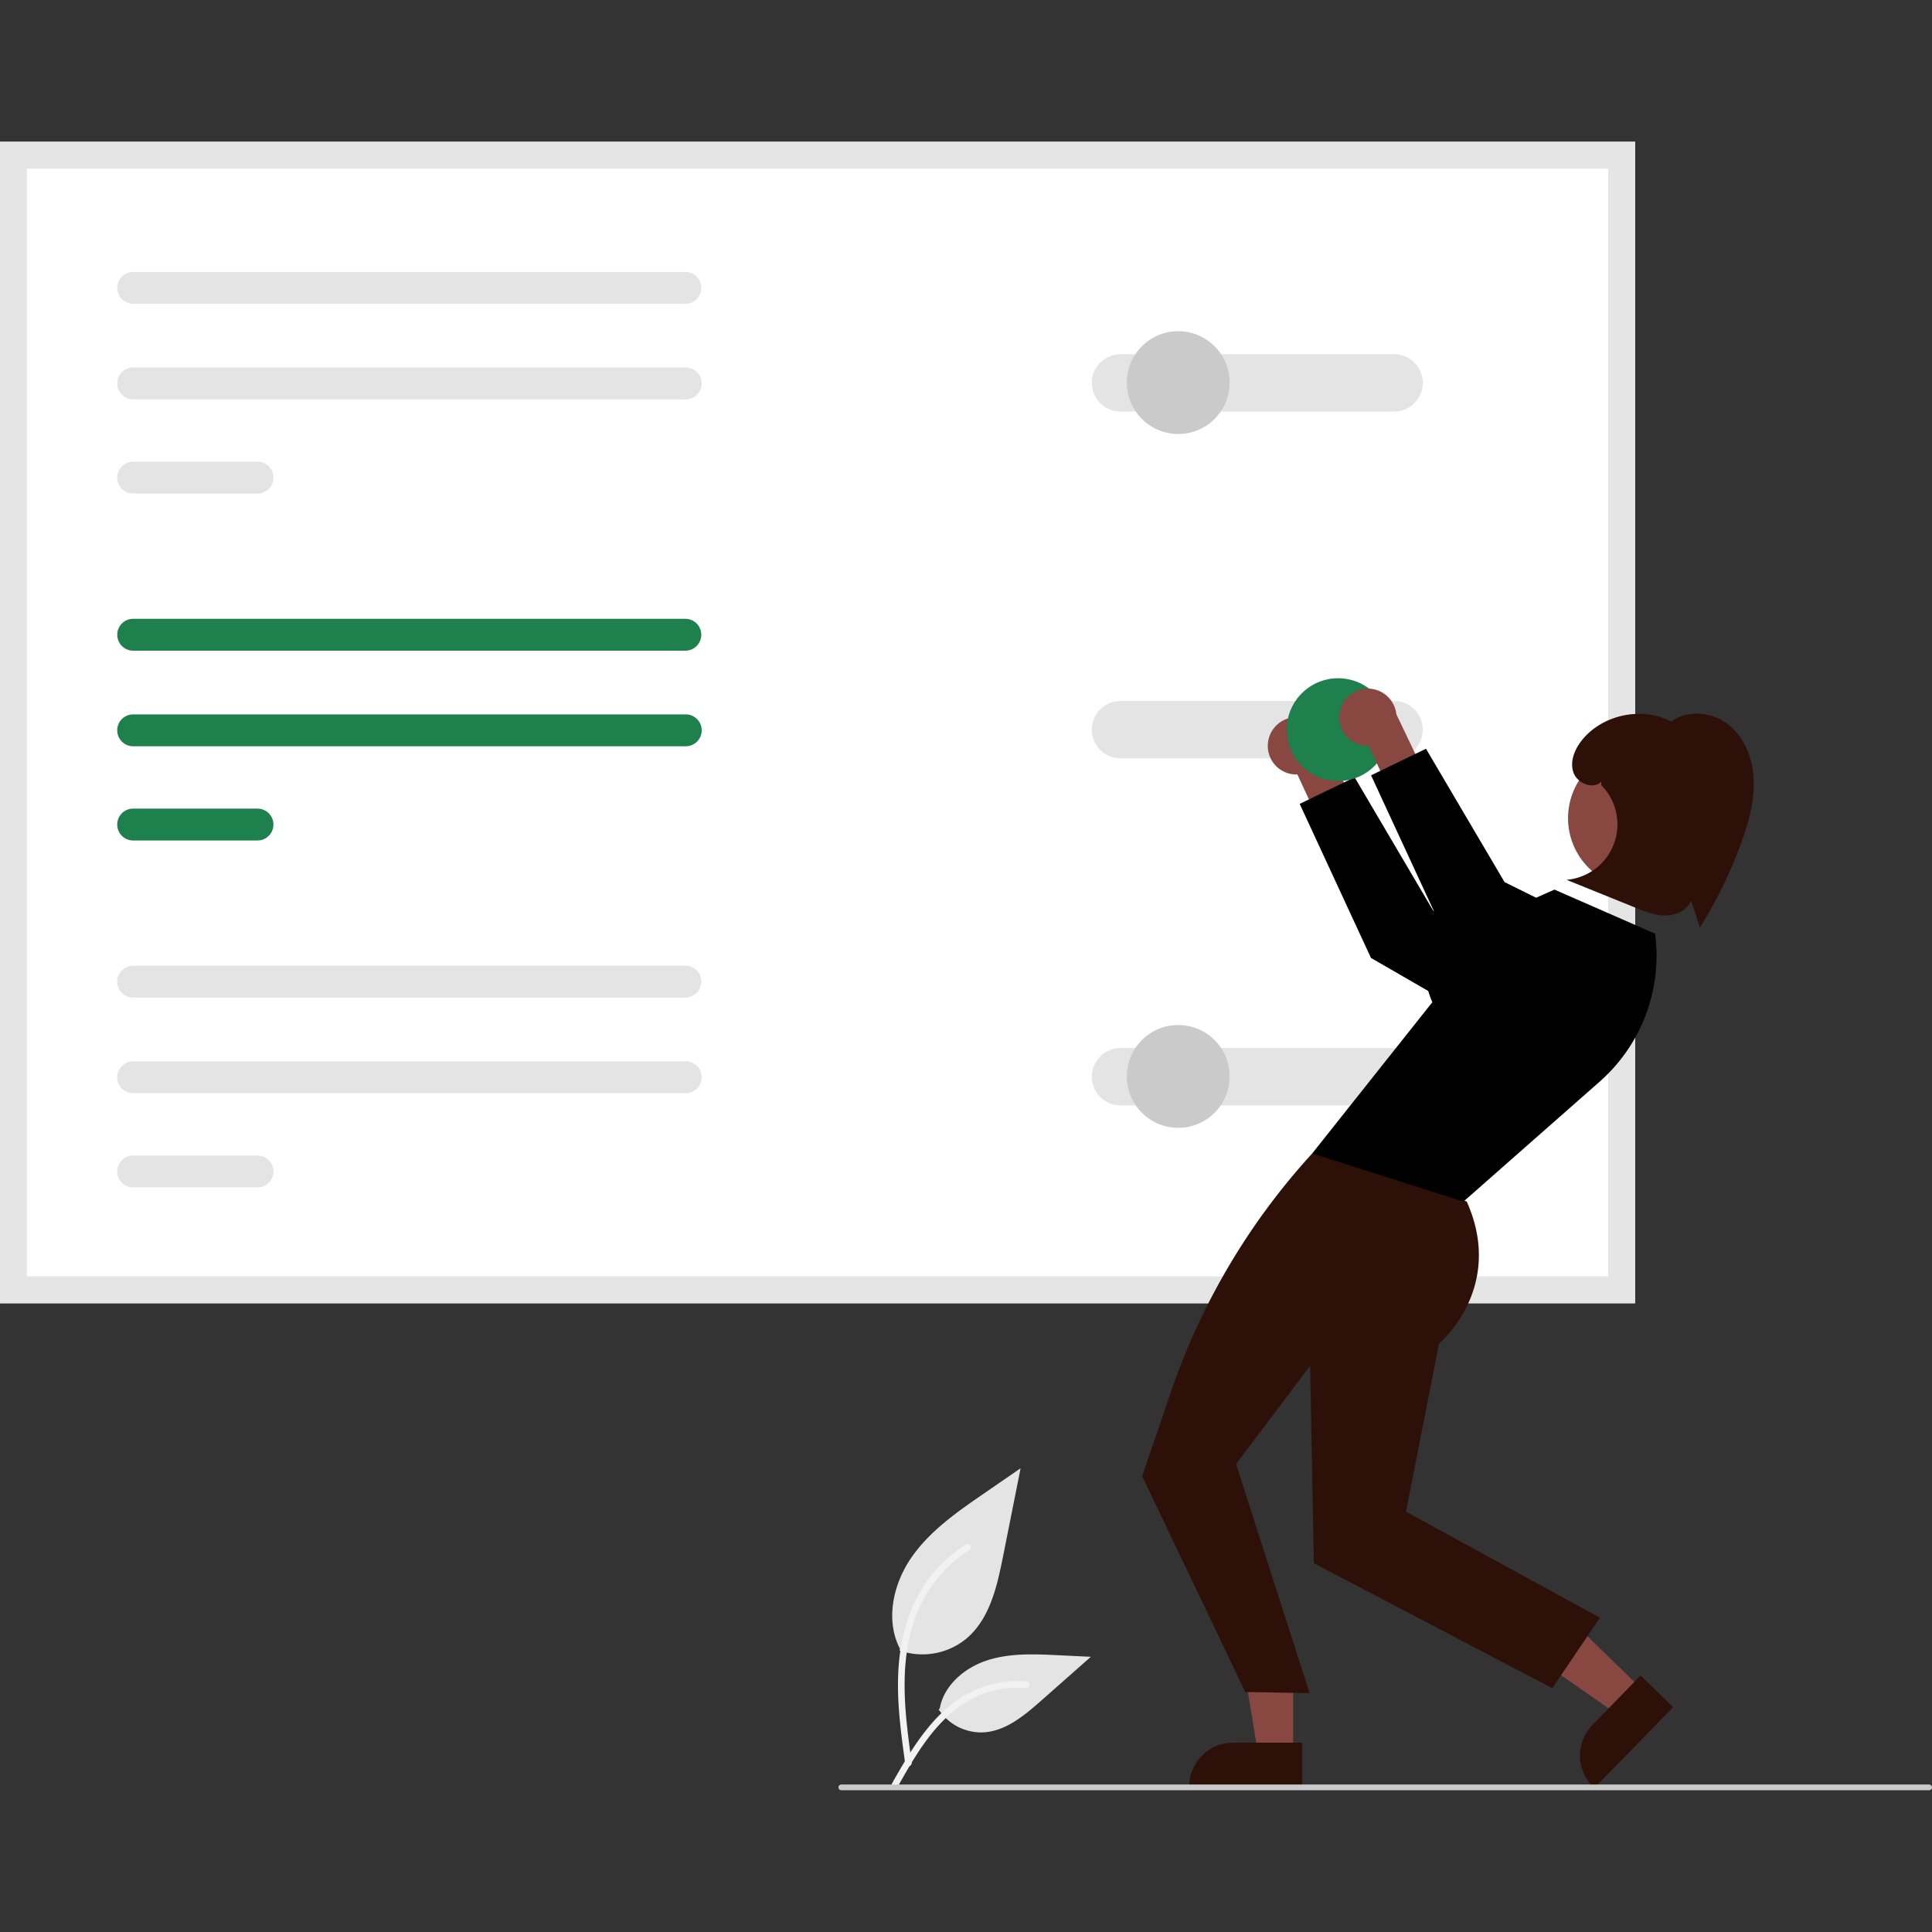 <svg id="SvgjsSvg1143" width="288" height="288" xmlns="http://www.w3.org/2000/svg" version="1.1" xmlns:xlink="http://www.w3.org/1999/xlink" xmlns:svgjs="http://svgjs.com/svgjs"><rect width="100%" height="100%" fill="#333333" stroke="none"/><defs id="SvgjsDefs1144"></defs><g id="SvgjsG1145"><svg xmlns="http://www.w3.org/2000/svg" width="288" height="288" data-name="Layer 1" viewBox="0 0 676.658 577.348"><path fill="#e4e4e4" d="M576.714,689.724a24.215,24.215,0,0,0,23.383-4.119c8.19-6.874,10.758-18.196,12.847-28.682l6.18-31.017-12.938,8.908c-9.305,6.406-18.818,13.019-25.26,22.298s-9.252,21.947-4.078,31.988" data-name="Path 438" transform="translate(-261.67 -161.326)" class="colore4e4e4 svgShape"></path><path fill="#f2f2f2" d="M578.712,729.434c-1.628-11.864-3.304-23.881-2.159-35.872,1.015-10.649,4.264-21.049,10.878-29.579a49.206,49.206,0,0,1,12.625-11.44c1.262-.796,2.424,1.204,1.167,1.997A46.779,46.779,0,0,0,582.719,676.865c-4.029,10.246-4.675,21.416-3.982,32.3.419,6.582,1.311,13.121,2.206,19.653a1.198,1.198,0,0,1-.808,1.423,1.163,1.163,0,0,1-1.423-.808Z" data-name="Path 439" transform="translate(-261.67 -161.326)" class="colorf2f2f2 svgShape"></path><path fill="#e4e4e4" d="M590.433,710.398a17.825,17.825,0,0,0,15.531,8.019c7.864-.373,14.418-5.86,20.317-11.07l17.452-15.409-11.55-.553c-8.306-.398-16.827-.771-24.738,1.793s-15.208,8.726-16.654,16.915" data-name="Path 442" transform="translate(-261.67 -161.326)" class="colore4e4e4 svgShape"></path><path fill="#f2f2f2" d="M574.109,736.254c7.84-13.871,16.932-29.288,33.181-34.216a37.026,37.026,0,0,1,13.955-1.441c1.482.128,1.112,2.412-.367,2.285a34.398,34.398,0,0,0-22.272,5.892c-6.28,4.275-11.17,10.218-15.308,16.519-2.535,3.861-4.806,7.884-7.076,11.903C575.497,738.481,573.375,737.553,574.109,736.254Z" data-name="Path 443" transform="translate(-261.67 -161.326)" class="colorf2f2f2 svgShape"></path><path fill="#ffffff" d="M834.333,568.117H261.671V161.326H834.333Z" transform="translate(-261.67 -161.326)" class="colorfff svgShape"></path><path fill="#1d804d" d="M308.319 328.402a5.58 5.58 0 000 11.16H501.708a5.58 5.58 0 000-11.16zM308.319 361.881a5.58 5.58 0 10-.024 11.16H501.851a5.58 5.58 0 100-11.16zM308.319 394.881a5.58 5.58 0 10-.024 11.16h43.556a5.58 5.58 0 100-11.16z" transform="translate(-261.67 -161.326)" class="color6c63ff svgShape"></path><path fill="#e5e5e5" d="M834.333,568.117H261.671V161.326H834.333Zm-563.249-9.414h553.835V170.74h-553.835Z" transform="translate(-261.67 -161.326)" class="colore5e5e5 svgShape"></path><path fill="#e4e4e4" d="M654.143 478.732a10.037 10.037 0 00-.042 20.074h95.838a10.037 10.037 0 100-20.074zM654.143 357.185a10.037 10.037 0 00-.042 20.074h95.838a10.037 10.037 0 100-20.074zM308.319 483.381a5.58 5.58 0 10-.024 11.16H501.851a5.58 5.58 0 100-11.16zM308.319 516.381a5.58 5.58 0 10-.024 11.16h43.556a5.58 5.58 0 100-11.16zM308.319 449.902a5.58 5.58 0 000 11.16H501.708a5.58 5.58 0 000-11.16zM308.319 206.902a5.58 5.58 0 000 11.16H501.708a5.58 5.58 0 000-11.16zM308.319 240.381a5.58 5.58 0 10-.024 11.16H501.851a5.58 5.58 0 100-11.16zM308.319 273.381a5.58 5.58 0 10-.024 11.16h43.556a5.58 5.58 0 100-11.16zM654.143 235.732a10.037 10.037 0 00-.042 20.074h95.838a10.037 10.037 0 100-20.074z" transform="translate(-261.67 -161.326)" class="colore4e4e4 svgShape"></path><circle cx="412.662" cy="84.348" r="18" fill="#cacaca" class="colorcacaca svgShape"></circle><path fill="#884741" d="M705.793,371.574a9.978,9.978,0,0,0,10.276,11.335l9.559,20.7,13.996-2.741L725.715,371.825a10.032,10.032,0,0,0-19.922-.251Z" transform="translate(-261.67 -161.326)" class="colorffb6b6 svgShape"></path><polygon fill="#000000" points="540.954 288.584 501.954 269.293 474.434 222.586 455.198 231.891 480.162 285.848 543.226 322.253 540.954 288.584" class="color3f3d56 svgShape"></polygon><polygon fill="#884741" points="452.907 564.696 440.647 564.695 434.814 529.347 452.909 529.348 452.907 564.696" class="colorffb6b6 svgShape"></polygon><path fill="#2d1008" d="M717.704,737.906l-39.531-.001v-.5a15.387,15.387,0,0,1,15.386-15.386h.001l24.144.001Z" transform="translate(-261.67 -161.326)" class="color2f2e41 svgShape"></path><polygon fill="#884741" points="575.282 542.21 566.728 550.992 537.336 530.508 549.961 517.546 575.282 542.21" class="colorffb6b6 svgShape"></polygon><path fill="#2d1008" d="M847.648 709.588l-27.582 28.318-.358-.349a15.387 15.387 0 01-.287-21.758l.001-.001 16.846-17.296zM729.735 515.652h-8.479l0 0a236.912 236.912 0 00-49.423 83.371L661.703 628.682l36.102 75.59 22.528.402-25.748-80.252 25.94-34.4 1.308 69.152 83.492 43.763 16.71-24.685-67.94-37.15 11.57-58.82s23.279-19.412 9.723-49.76z" transform="translate(-261.67 -161.326)" class="color2f2e41 svgShape"></path><path fill="#000000" d="M841.333,438.674,806.097,423.242,767.315,440.427s-10.982,6.247-3.982,22.247l-42.078,52.978s.078.022,52.96,16.87l47.711-42.016a58.743,58.743,0,0,0,19.407-51.832Z" transform="translate(-261.67 -161.326)" class="color3f3d56 svgShape"></path><circle cx="573.749" cy="236.899" r="24.561" fill="#884741" class="colorffb6b6 svgShape"></circle><path fill="#2d1008" d="M867.228,365.632c-5.637-4.586-14.379-5.587-20.198-1.235-10.149-5.327-23.865-2.548-31.14,6.309-2.618,3.187-4.473,7.499-3.178,11.415,1.295,3.916,6.882,6.218,9.794,3.297l-.052,1.203a19.495,19.495,0,0,1-12.12,33.198q12.073,4.877,24.145,9.754c3.387,1.368,6.881,2.758,10.533,2.739s7.545-1.793,8.962-5.159q1.529,4.685,3.057,9.37a154.226,154.226,0,0,0,14.715-30.337c2.437-6.846,4.406-14.005,4.143-21.266C875.626,377.657,872.864,370.217,867.228,365.632Z" transform="translate(-261.67 -161.326)" class="color2f2e41 svgShape"></path><circle cx="412.662" cy="327.348" r="18" fill="#cacaca" class="colorcacaca svgShape"></circle><circle cx="468.662" cy="205.895" r="18" fill="#1d804d" class="color6c63ff svgShape"></circle><path fill="#884741" d="M730.793,361.574a9.978,9.978,0,0,0,10.276,11.335l9.559,20.7,13.996-2.741L750.715,361.825a10.032,10.032,0,0,0-19.922-.251Z" transform="translate(-261.67 -161.326)" class="colorffb6b6 svgShape"></path><polygon fill="#000000" points="565.954 278.584 526.954 259.293 499.434 212.586 480.198 221.891 505.162 275.848 568.226 312.253 565.954 278.584" class="color3f3d56 svgShape"></polygon><path fill="#cacaca" d="M937.329,738.674h-381a1,1,0,0,1,0-2h381a1,1,0,0,1,0,2Z" transform="translate(-261.67 -161.326)" class="colorcacaca svgShape"></path></svg></g></svg>